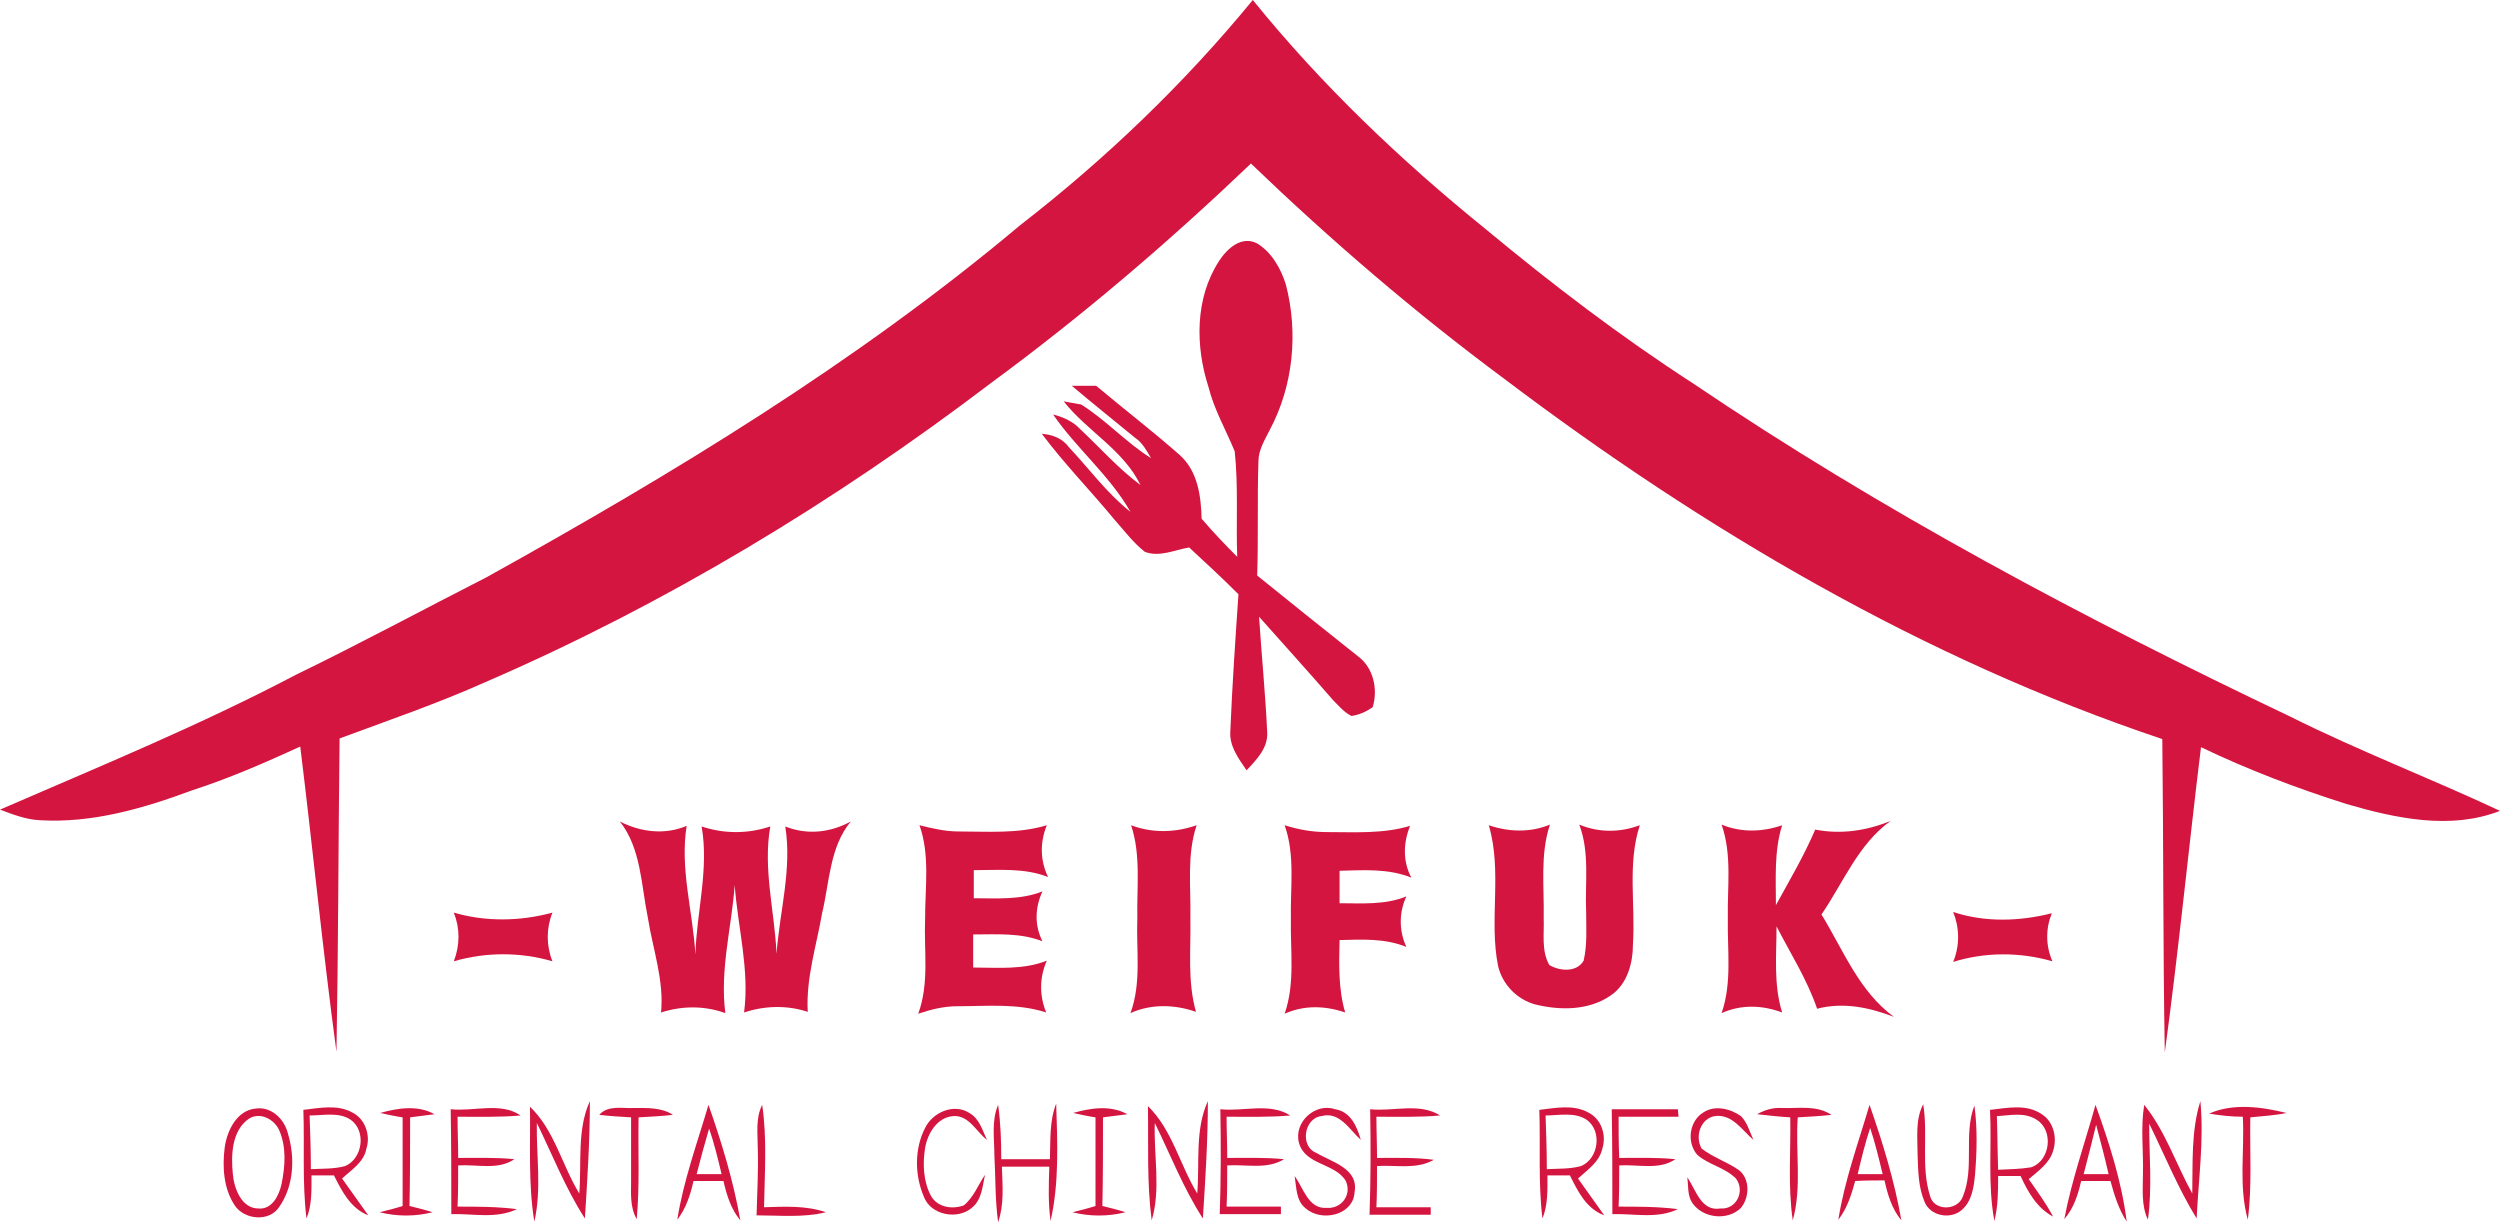 <svg xmlns="http://www.w3.org/2000/svg" xmlns:xlink="http://www.w3.org/1999/xlink" version="1.1" id="Layer_1" x="0px" y="0px" style="enable-background:new 0 0 500 500;" xml:space="preserve" viewBox="49.4 150.9 400.5 195.8">
<style type="text/css">
	.st0{fill:#D41540;}
</style>
<g id="_x23_fbf6ebff">
	<path class="st0" d="M250.1,150.9c11,13.6,23.7,25.7,37.3,36.7c10.6,8.8,21.6,17.2,33.2,24.7c30.3,20.5,62.7,37.7,95.7,53.4   c11,5.5,22.5,9.9,33.6,15.1c-7.9,3.1-16.7,1.2-24.6-1.1c-7.9-2.5-15.8-5.5-23.3-9.1c-2,16.3-3.6,32.7-5.8,48.9   c-0.3-16.7-0.2-33.5-0.4-50.2c-38.2-12.8-73.4-33.5-105.4-57.7c-14.3-10.6-27.8-22.2-40.6-34.5c-13.2,12.6-27,24.4-41.7,35.2   c-25,19-52.1,35.4-81,47.9c-7.6,3.4-15.5,6.1-23.3,9c-0.2,16.7-0.2,33.5-0.5,50.2c-2.2-16.3-3.8-32.6-5.8-48.9   c-5.7,2.6-11.4,5.1-17.3,7c-7.8,2.9-16,5.3-24.4,4.8c-2.2-0.1-4.3-0.9-6.4-1.7c15.9-6.9,32-13.5,47.4-21.6   c10.3-5,20.3-10.4,30.5-15.6c29.9-16.6,59.3-34.4,85.5-56.4C226.6,176.3,239.1,164.3,250.1,150.9z"/>
	<path class="st0" d="M244.7,192.7c1.3-2,3.6-4.1,6.1-2.8c2.3,1.4,3.8,4,4.6,6.6c2,7.7,1.2,16.2-2.6,23.3c-0.8,1.6-1.8,3.2-1.8,5   c-0.2,6.1,0,12.2-0.2,18.3c5.3,4.3,10.7,8.6,16.1,12.9c2.5,1.8,3.3,5.3,2.4,8.2c-1,0.7-2.1,1.2-3.4,1.4c-1.2-0.6-2.1-1.7-3-2.6   c-3.9-4.5-7.9-8.9-11.8-13.3c0.4,6.1,1,12.2,1.3,18.4c0.2,2.6-1.7,4.5-3.3,6.2c-1.3-1.9-2.8-3.9-2.6-6.3c0.3-7.3,0.8-14.6,1.3-21.9   c-2.6-2.6-5.2-5-7.9-7.5c-2.3,0.4-4.8,1.6-7.1,0.7c-1.9-1.5-3.3-3.4-4.9-5.2c-3.8-4.6-8-8.9-11.6-13.7c1.6,0.1,3.3,0.7,4.3,2.1   c3.3,3.5,6.1,7.4,9.9,10.4c-3.3-5.8-8.6-10.1-12.4-15.6c1.6,0.4,3.2,1.1,4.4,2.4c3.2,3,6.1,6.3,9.6,8.9c-2.7-5.6-8.5-8.6-12.3-13.4   c0.7,0.1,2.1,0.4,2.8,0.5c4,2.5,7.2,6.1,11.2,8.6c-0.7-1.2-1.4-2.5-2.6-3.3c-3.4-2.8-6.8-5.5-10.1-8.3c1,0,3,0,3.9,0   c4.4,3.7,9.1,7.3,13.4,11.1c2.9,2.6,3.4,6.6,3.5,10.2c1.8,2.1,3.7,4.1,5.7,6.1c-0.2-5.6,0.2-11.3-0.4-16.9   c-1.4-3.4-3.3-6.7-4.2-10.3C240.9,206.4,240.8,198.7,244.7,192.7z"/>
	<path class="st0" d="M148.7,282.5c3.3,1.7,7.2,2.2,10.7,0.7c-1.1,6.9,1,13.7,1.4,20.6c0.2-6.8,2.2-13.7,1-20.5   c3.6,1.2,7.4,1.2,11,0c-1.2,6.8,0.7,13.6,1,20.4c0.5-6.8,2.5-13.6,1.4-20.4c3.5,1.4,7.2,1,10.5-0.8c-3.4,4.1-3.4,9.7-4.6,14.7   c-0.9,5.2-2.6,10.4-2.3,15.8c-3.3-1.1-6.9-1-10.2,0.1c0.9-6.8-1-13.6-1.5-20.4c-0.5,6.8-2.4,13.6-1.5,20.5   c-3.3-1.2-6.9-1.2-10.3-0.1c0.5-5.1-1.3-10.1-2.1-15.1C152.1,292.6,152.1,286.8,148.7,282.5z"/>
	<path class="st0" d="M196.7,283.1c2,0.5,4.1,1,6.2,1c4.8,0,9.6,0.4,14.2-1c-1.1,2.7-1.1,5.6,0.2,8.3c-3.8-1.5-7.9-1.1-11.9-1.1   c0,1.5,0,3,0,4.5c3.7,0,7.5,0.3,11-1.1c-1.2,2.6-1.3,5.4,0,8c-3.5-1.4-7.4-1.1-11.1-1.1c0,1.8,0,3.5,0,5.3c4,0,8,0.4,11.8-1.1   c-1.2,2.7-1.2,5.6-0.1,8.3c-4.6-1.5-9.5-1-14.2-1c-2.2,0-4.2,0.5-6.3,1.2c1.8-4.9,0.9-10.1,1.1-15.2   C197.6,293,198.4,287.9,196.7,283.1z"/>
	<path class="st0" d="M230.6,283.1c3.4,1.3,7.1,1.2,10.5,0c-1.6,4.8-0.9,9.9-1,14.9c0.1,5-0.5,10.1,0.9,15   c-3.4-1.2-7.2-1.3-10.5,0.2c1.8-4.9,0.9-10.1,1.1-15.2C231.5,293,232.2,287.9,230.6,283.1z"/>
	<path class="st0" d="M255.2,283.1c2.2,0.7,4.4,1.1,6.8,1.1c4.5,0,9,0.3,13.3-1c-1.1,2.7-1.2,5.7,0.2,8.3c-3.7-1.5-7.7-1.2-11.5-1.1   c0,1.7,0,3.5,0,5.2c3.6,0,7.3,0.3,10.7-1.1c-1.2,2.6-1.2,5.5,0,8.1c-3.4-1.4-7.1-1.2-10.7-1.1c-0.1,3.9-0.2,7.9,0.9,11.6   c-3.2-1.1-6.6-1.2-9.7,0.2c1.7-4.9,0.9-10.1,1-15.2C256.1,293,256.9,287.9,255.2,283.1z"/>
	<path class="st0" d="M287.9,283.1c3.2,1.1,6.7,1.2,9.8-0.1c-1.6,4.8-0.9,10-1,15c0.1,2.5-0.4,5.2,0.9,7.5c1.7,1,4.4,1.2,5.5-0.7   c0.6-2.6,0.4-5.2,0.4-7.8c-0.2-4.7,0.6-9.5-1.1-14c3.1,1.3,6.5,1.3,9.7,0.1c-2,6.1-0.7,12.6-1.1,19c0,3.1-0.9,6.5-3.6,8.3   c-3.5,2.4-8.1,2.4-12.1,1.4c-2.9-0.8-5.2-3.2-5.9-6.1C287.9,298.3,290.1,290.5,287.9,283.1z"/>
	<path class="st0" d="M325.2,283c3.1,1.3,6.6,1.2,9.7,0.1c-1.3,4.1-1,8.5-1,12.8c2.2-4,4.5-7.9,6.3-12.1c4.1,0.8,8.2,0.2,12.1-1.4   c-5.2,3.7-7.6,9.9-11.1,15c3.5,5.7,6,12.3,11.6,16.4c-3.9-1.5-8.1-2.4-12.3-1.3c-1.6-4.7-4.3-8.9-6.5-13.2c0,4.6-0.5,9.3,0.9,13.8   c-3.2-1.2-6.6-1.3-9.7,0.1c1.7-4.9,0.9-10.1,1-15.2C326.1,293,326.9,287.9,325.2,283z"/>
	<path class="st0" d="M122.1,297.1c5.1,1.5,10.7,1.4,15.8,0c-1,2.5-1,5.3,0,7.8c-5.1-1.5-10.7-1.5-15.8,0   C123.1,302.3,123.1,299.6,122.1,297.1z"/>
	<path class="st0" d="M362.3,297c5.1,1.7,10.7,1.5,15.8,0.2c-1,2.5-1,5.2,0.1,7.7c-5.2-1.5-10.8-1.5-15.9,0.1   C363.4,302.3,363.3,299.5,362.3,297z"/>
	<path class="st0" d="M90.3,328.5c2.5-0.4,4.6,1.6,5.2,3.9c1.2,3.9,1,8.5-1.4,11.9c-1.6,2.4-5.6,2-7.1-0.3c-1.8-2.7-2-6.2-1.6-9.3   C85.8,331.9,87.4,328.8,90.3,328.5 M89.3,330.1c-2.8,1.9-2.9,5.9-2.6,8.9c0.2,2.3,1.4,5.5,4.1,5.5c2.2,0.2,3.3-2.1,3.7-3.9   c0.6-2.9,0.8-6-0.4-8.7C93.3,330.2,91.1,329,89.3,330.1z"/>
	<path class="st0" d="M98,328.7c2.6-0.3,5.4-0.9,7.8,0.4c2.1,1,3,3.7,2.3,5.8c-0.4,2.2-2.4,3.4-3.9,4.8c1.4,2,2.8,3.9,4.2,5.9   c-2.8-1.1-4.2-3.8-5.5-6.4c-1.2,0-2.4,0-3.6,0c0,2.3,0.1,4.7-0.8,6.9C97.8,340.4,98.2,334.5,98,328.7 M99,329.6   c0.1,2.9,0.2,5.7,0.2,8.6c1.8-0.1,3.7,0,5.5-0.5c2.8-1.2,3.4-5.6,0.9-7.4C103.7,329,101.2,329.6,99,329.6z"/>
	<path class="st0" d="M142.2,342.1c0.4-4.9-0.4-10.2,1.7-14.8c0,6.2-0.4,12.5-0.8,18.8c-3.1-4.8-5.2-10.2-7.7-15.3   c-0.1,5.2,0.8,10.6-0.4,15.8c-1-6.1-0.6-12.3-0.7-18.4C138.2,331.9,139.4,337.5,142.2,342.1z"/>
	<path class="st0" d="M145.4,329.5c1.4-1.6,3.7-1,5.6-1.1c2.1,0,4.4-0.1,6.2,1.1c-1.8,0.2-3.6,0.3-5.5,0.4   c-0.1,5.4,0.2,10.9-0.3,16.3c-1.1-1.9-0.9-4.1-0.9-6.2c0-3.4,0-6.8,0-10.1C148.8,329.8,147.1,329.7,145.4,329.5z"/>
	<path class="st0" d="M241.2,342.1c0.4-4.9-0.4-10.2,1.7-14.8c0,6.3-0.4,12.5-0.8,18.8c-3.1-4.8-5.2-10.2-7.7-15.3   c-0.2,5.2,1,10.6-0.5,15.6c-0.8-6.1-0.5-12.2-0.6-18.3C237.2,331.9,238.4,337.5,241.2,342.1z"/>
	<path class="st0" d="M257.5,334c-0.9-3.3,2.6-6.5,5.8-5.4c2.5,0.4,3.5,2.8,4.1,4.9c-1.8-1.6-3.4-4.6-6.3-3.8   c-2.8,0.3-3.5,4.9-0.8,5.9c2.5,1.5,6.8,2.5,6.1,6.3c-0.2,3.7-5.3,4.8-7.8,2.6c-1.6-1.2-1.5-3.4-1.8-5.2c1.4,1.9,2.2,5.3,5.1,5.1   c2.4,0.2,4.1-2.1,3.1-4.3C263.3,337.2,258.5,337.6,257.5,334z"/>
	<path class="st0" d="M296,328.7c2.6-0.3,5.4-0.9,7.8,0.4c2.1,1,3,3.6,2.3,5.8c-0.5,2.2-2.4,3.4-3.9,4.8c1.4,2,2.8,3.9,4.2,5.9   c-2.9-1.1-4.2-3.8-5.5-6.4c-1.2,0-2.4,0-3.6,0c0,2.3,0.1,4.7-0.8,6.9C295.8,340.4,296.2,334.5,296,328.7 M297,329.6   c0.1,2.9,0.2,5.7,0.2,8.6c1.8-0.1,3.7,0,5.5-0.5c2.8-1.2,3.4-5.6,0.9-7.4C301.7,329,299.1,329.6,297,329.6z"/>
	<path class="st0" d="M322.3,329.1c1.8-1.2,4.3-0.6,6,0.6c1,1,1.4,2.5,2,3.8c-1.8-1.5-3.4-4.2-6.2-3.8c-2.3,0.4-3.2,3.3-2.1,5.2   c1.8,1.4,4,2.1,5.9,3.4c1.9,1.4,1.8,4.4,0.4,6.1c-2.1,2.1-6.1,1.7-7.8-0.8c-0.8-1.2-0.6-2.7-0.8-4.1c1.4,2,2.2,5.5,5.3,5   c2.6,0.2,4-2.8,2.5-4.8c-1.8-1.8-4.4-2.2-6.2-3.8C319.5,333.8,320.1,330.4,322.3,329.1z"/>
	<path class="st0" d="M330.9,329.4c1.2-0.7,2.6-1.1,4-1c2.6,0.1,5.5-0.5,7.9,1.1c-1.8,0.2-3.6,0.3-5.4,0.4   c-0.4,5.5,0.7,11.1-0.8,16.5c-0.8-5.5-0.3-11-0.4-16.5C334.5,329.8,332.7,329.6,330.9,329.4z"/>
	<path class="st0" d="M368.2,328.7c2.8-0.3,5.8-1,8.3,0.7c1.9,1.2,2.5,3.8,1.8,5.9c-0.6,2-2.4,3.2-3.9,4.5c1.4,2,2.8,3.9,3.9,6   c-2.6-1.4-4-3.9-5.2-6.5c-1.2,0-2.4,0-3.6,0c0,2.4,0,4.8-0.6,7.2C367.8,340.6,368.5,334.6,368.2,328.7 M369.3,329.7   c0.1,2.9,0.1,5.7,0.2,8.6c1.8-0.1,3.5-0.1,5.3-0.4c3.1-1.1,3.6-5.9,0.9-7.6C373.7,329,371.4,329.6,369.3,329.7z"/>
	<path class="st0" d="M401.9,327.3c0.6,6.2-0.3,12.5-0.6,18.8c-3-4.9-5.1-10.1-7.6-15.2c0,5.1,0.5,10.3-0.2,15.4   c-1.1-2.3-0.8-4.9-0.8-7.3c0.1-3.7-0.4-7.4,0.2-11.1c3.4,4.2,5.1,9.5,7.7,14.2C400.7,337.2,400.4,332.1,401.9,327.3z"/>
	<path class="st0" d="M403.3,329.3c3.8-1.7,8.4-1.1,12.4-0.1c-1.9,0.4-3.9,0.5-5.8,0.7c-0.1,5.5,0.3,11-0.4,16.4   c-1.5-5.4-0.5-11-0.8-16.5C406.9,329.8,405.1,329.6,403.3,329.3z"/>
	<path class="st0" d="M110.3,329.2c2.8-0.8,6.1-1.3,8.7,0.2c-1,0.1-2.9,0.4-3.9,0.5c0,4.8,0,9.5-0.1,14.2c0.9,0.2,2.8,0.7,3.7,1   c-2.8,0.7-5.7,0.7-8.5,0c0.9-0.2,2.8-0.7,3.7-1c0-4.7,0-9.5,0-14.2C113.1,329.8,111.2,329.4,110.3,329.2z"/>
	<path class="st0" d="M121.6,328.6c3.7,0.4,8-1.2,11.2,1c-3.4,0.3-6.8,0.2-10.1,0.2c0,2.2,0.1,4.4,0.1,6.6c3,0,6-0.1,9,0.2   c-2.6,1.8-6,0.8-9,1c0,2.2,0,4.4-0.1,6.6c3.2,0,6.3,0,9.5,0.4c-3.3,1.6-7,0.7-10.5,0.8C121.7,339.8,121.7,334.2,121.6,328.6z"/>
	<path class="st0" d="M157.9,346.3c1-6.3,3.2-12.3,5-18.4c2.1,6,4,12.2,5.1,18.5c-1.5-1.8-2.2-4.1-2.7-6.3c-1.6,0-3.2,0-4.8,0   C160,342.3,159.3,344.5,157.9,346.3 M163,331.7c-0.7,2.4-1.4,4.9-2,7.3c1.3,0,2.7,0,4,0C164.4,336.5,163.8,334,163,331.7z"/>
	<path class="st0" d="M170.8,335c0-2.4-0.4-4.9,0.7-7.1c0.8,5.4,0.4,10.9,0.3,16.4c3.3-0.1,6.7-0.3,9.9,0.8   c-3.6,0.9-7.4,0.5-11.1,0.5C170.7,342,170.9,338.5,170.8,335z"/>
	<path class="st0" d="M197.6,331.6c1.2-2.5,4.6-4,7.1-2.4c1.6,0.9,2.1,2.8,2.8,4.3c-1.7-1.3-2.9-4-5.4-3.8c-2.6,0.2-4.1,2.8-4.5,5.1   c-0.4,2.5-0.3,5.3,0.9,7.6c1,1.9,3.4,2.3,5.3,1.6c1.6-1.3,2.3-3.3,3.4-4.9c-0.4,1.8-0.5,3.9-2,5.2c-2.3,2.1-6.7,1.3-7.8-1.7   C195.9,339.1,195.9,334.9,197.6,331.6z"/>
	<path class="st0" d="M208.7,336c0-2.7-0.5-5.5,0.6-8.1c0.4,2.9,0.5,5.8,0.5,8.7c2.6,0,5.2,0,7.8,0c0.1-3-0.1-6.1,1-8.9   c0.2,6.2,0.5,12.7-0.9,18.8c-0.4-2.9-0.3-5.8-0.2-8.7c-2.5,0-5.1,0-7.6,0c0.1,3,0.4,6-0.6,8.9C208.8,343.1,208.9,339.5,208.7,336z"/>
	<path class="st0" d="M221.3,329.2c2.8-0.8,6-1.3,8.7,0.2c-1,0.1-2.9,0.4-3.9,0.5c0,4.8,0,9.5-0.1,14.2c0.9,0.2,2.8,0.7,3.7,1   c-2.8,0.7-5.7,0.7-8.5,0c0.9-0.2,2.8-0.7,3.7-1c0-4.7,0-9.4,0-14.2C224.1,329.8,222.2,329.4,221.3,329.2z"/>
	<path class="st0" d="M244.9,328.6c3.7,0.4,7.9-1.1,11.2,1c-3.4,0.3-6.8,0.2-10.2,0.2c0,2.2,0.1,4.4,0.1,6.6c3,0,6.1-0.1,9.1,0.2   c-2.7,1.7-6.1,0.8-9.1,1c0,2.2,0,4.4-0.1,6.6c2.9,0,5.8,0,8.7,0l0,1.2c-3.2,0-6.5,0-9.8,0C245,339.8,245,334.2,244.9,328.6z"/>
	<path class="st0" d="M268.9,328.6c3.7,0.4,7.9-1.1,11.2,1c-3.4,0.3-6.8,0.2-10.2,0.2c0,2.2,0.1,4.4,0.1,6.6c3,0,6.1-0.1,9.1,0.3   c-2.8,1.6-6.1,0.8-9.1,1c0,2.2,0,4.4-0.1,6.6c2.9,0,5.8,0,8.7,0l0,1.2c-3.3,0-6.5,0-9.8,0C269,339.8,269,334.2,268.9,328.6z"/>
	<path class="st0" d="M307.6,328.6c3.5,0,7,0,10.6,0l0.1,1.2c-3.2,0-6.4,0-9.6,0c0,2.2,0,4.4,0.1,6.6c3,0,6-0.1,9,0.2   c-2.6,1.8-6,0.8-9,1c0,2.2,0,4.4-0.1,6.6c3.2,0,6.3,0,9.5,0.4c-3.3,1.6-7,0.7-10.5,0.8C307.7,339.8,307.7,334.2,307.6,328.6z"/>
	<path class="st0" d="M343.9,346.3c1-6.3,3.2-12.3,5-18.4c2.1,6,4,12.2,5.1,18.5c-1.5-1.8-2.2-4.1-2.7-6.4c-1.6,0-3.2,0-4.7,0.1   C346,342.3,345.3,344.5,343.9,346.3 M349,331.6c-0.8,2.4-1.4,4.9-2,7.4c1.3,0,2.7,0,4,0C350.4,336.5,349.8,334,349,331.6z"/>
	<path class="st0" d="M356.6,336c0-2.8-0.4-5.7,0.9-8.2c0.8,4.9-0.4,10,1.1,14.7c0.6,2.4,4.3,2.4,5.2,0.2c2-4.7,0.1-10,1.9-14.7   c0.5,3.7,0.4,7.4,0.1,11.1c-0.2,2-0.5,4.3-2.2,5.7c-1.8,1.5-5,0.9-5.9-1.4C356.7,341,356.7,338.5,356.6,336z"/>
	<path class="st0" d="M385.1,327.9c2.2,6.1,4.2,12.3,5,18.7c-1.3-2-2-4.3-2.6-6.5c-1.6,0-3.1,0-4.7,0c-0.5,2.2-1.2,4.4-2.7,6.1   C381.3,339.9,383.4,334,385.1,327.9 M383.2,339c1.3,0,2.7,0,4,0c-0.6-2.6-1.3-5.3-2-7.9C384.6,333.6,383.9,336.3,383.2,339z"/>
</g>
</svg>